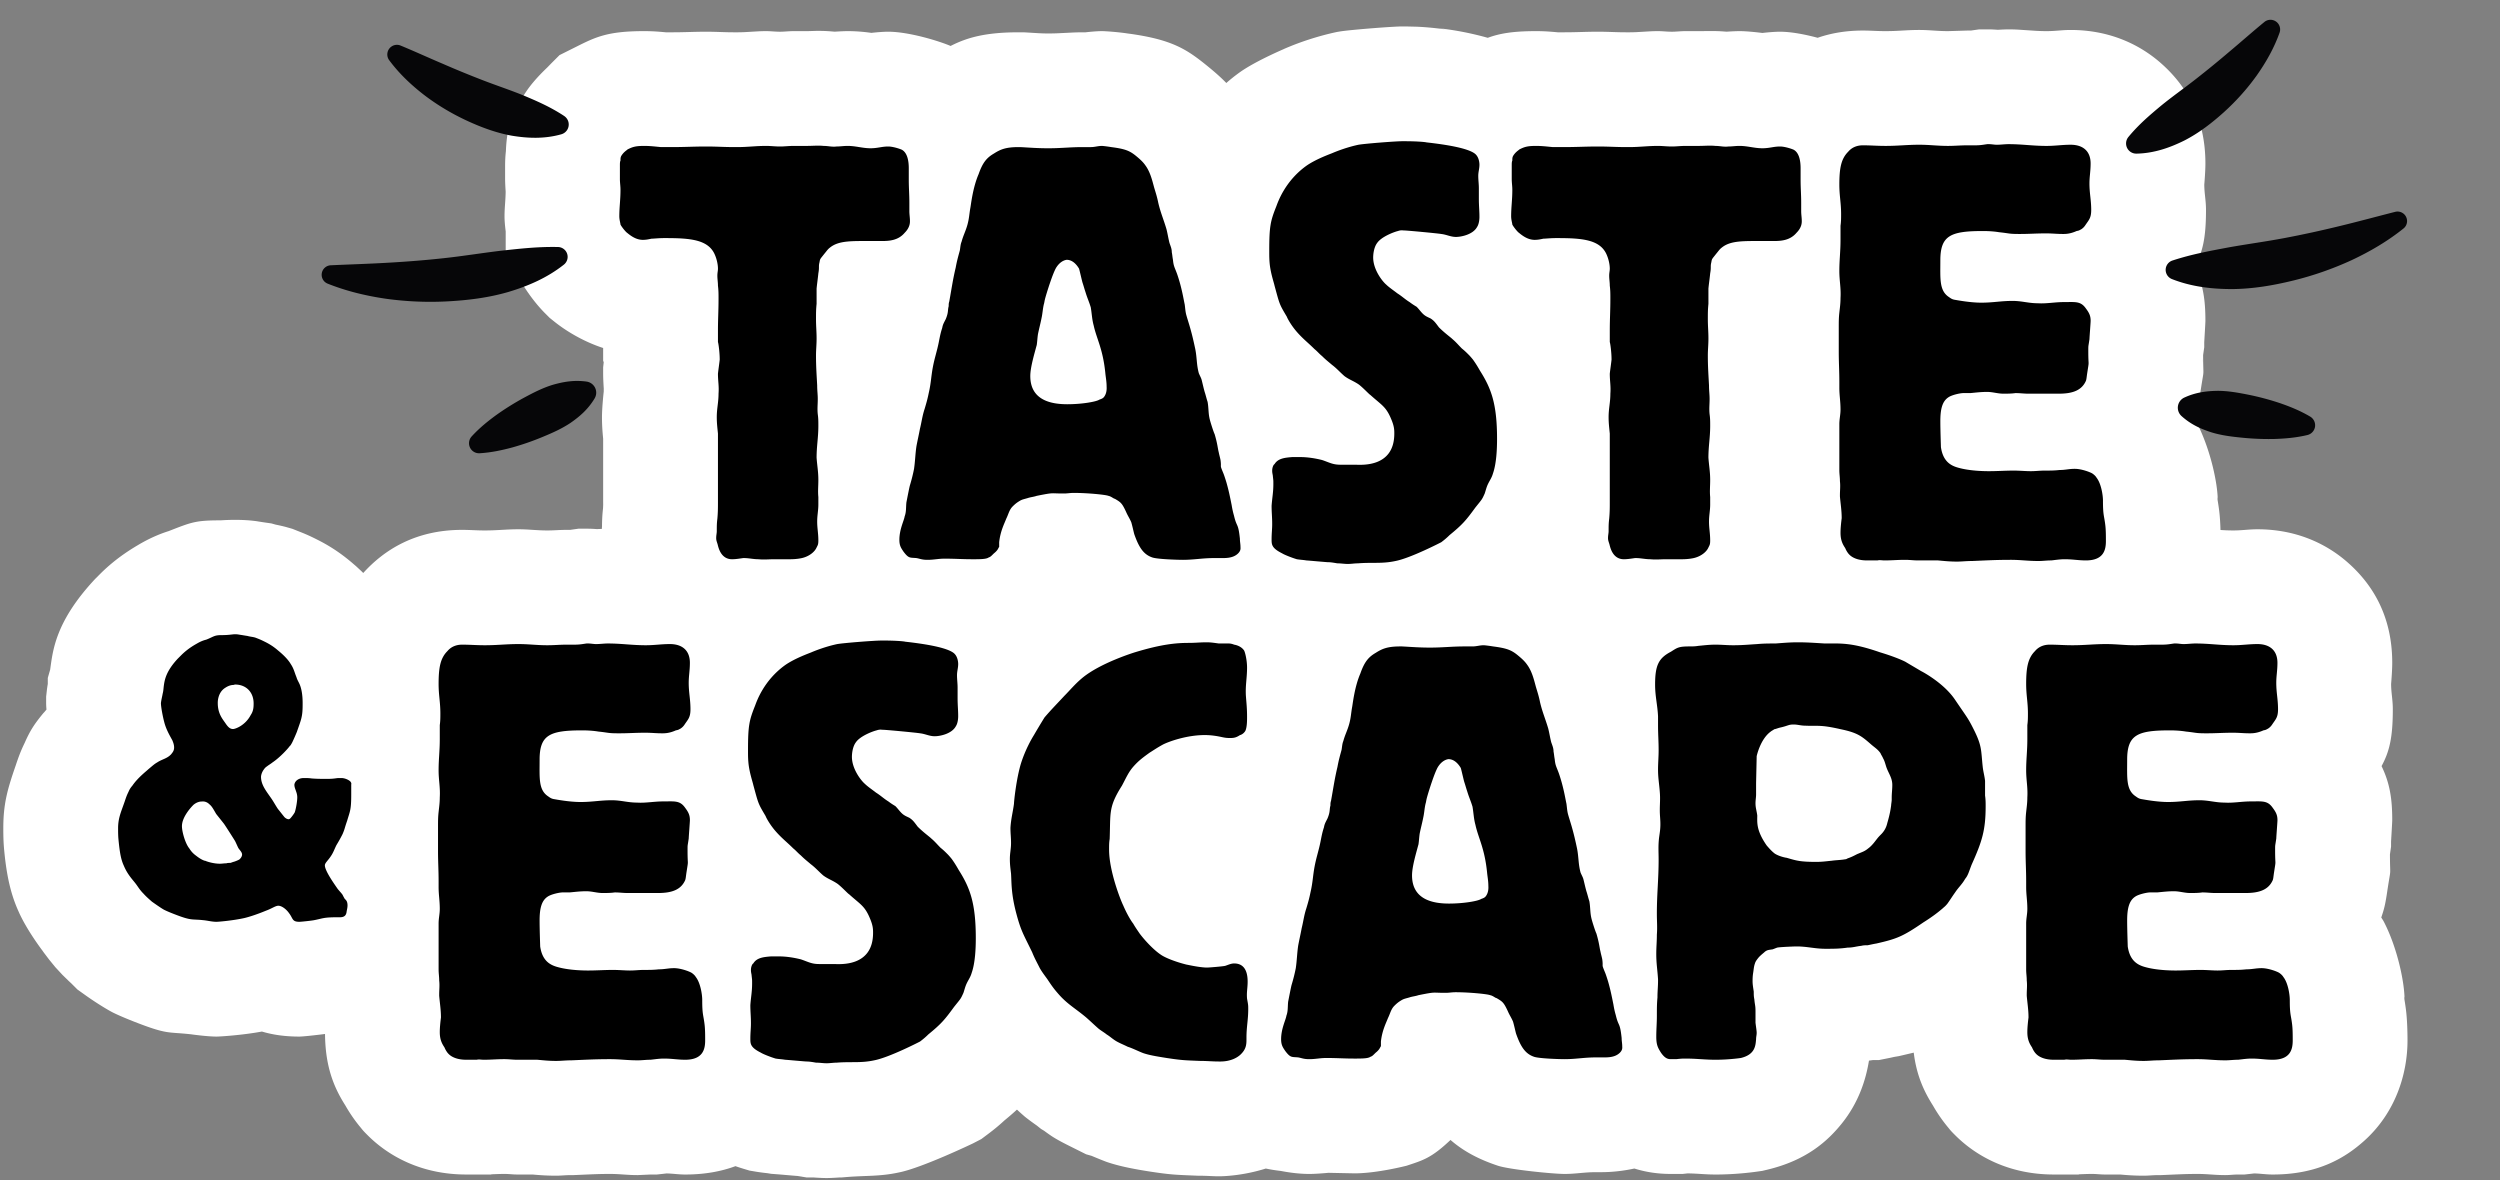 <svg width="1089" height="514" fill="none" xmlns="http://www.w3.org/2000/svg"><rect width="100%" height="100%" fill="#808080" stroke="none"/><path fill-rule="evenodd" clip-rule="evenodd" d="M491.149 14.571c19.563 2.62 25.863 6.881 35.346 14.64 3.367 2.754 5.788 4.97 7.685 6.943a74.846 74.846 0 015.765-4.59l.221-.156c5.579-3.938 14.531-8.059 18.986-10l.31-.156 1.351-.579.692-.279.341-.144-.172.076c3.743-1.56 11.645-4.49 20.823-6.422l1.045-.174c4.384-.73 23.016-2.215 27.4-2.215h1.279l5.081.124c4.994.235 9.603.766 12.727 1.247l-3.079-.554c7.484.832 14.676 2.325 21.12 4.14 5.045-1.864 10.819-2.91 20.927-2.91 3.681 0 6.278.201 9.552.511h2.724c5.626 0 9.463-.256 14.833-.256 4.604 0 7.673.256 12.276.256h1.279a69.067 69.067 0 003.253-.08l6.026-.352a69.305 69.305 0 013.253-.08c2.046 0 3.836.256 6.137.256 1.791 0 3.837-.256 5.883-.256h5.626c4.2 0 7.374-.143 11.049.153l1.262.083c1.502-.099 3.959-.236 5.591-.236 2.854 0 7.003.425 9.947.791 2.433-.268 5.433-.535 7.7-.535 4.897 0 11.018 1.201 16.389 2.64 5.728-1.989 12.253-3.152 19.671-3.152 3.581 0 6.138.256 9.974.256 5.371 0 9.207-.51 14.578-.51 4.603 0 7.928.51 12.532.51l8.439-.256h1.564l3.578-.51h4.321c.958 0 2.438.081 3.818.18 1.484-.085 3.472-.18 4.622-.18 1.534 0 2.957.047 4.323.12l7.976.526c1.367.072 2.79.12 4.324.12 3.836 0 6.65-.51 10.486-.51 16.242 0 29.446 5.825 39.191 14.352 11.052 9.67 19.504 23.568 19.504 43.831 0 2.988-.34 7.431-.491 9.196.038 4.068.747 6.83.747 11.008 0 12.389-1.485 18.456-4.906 24.773 3.704 7.647 4.65 14.568 4.65 23.563 0 .75-.37 6.927-.511 9.246v2.235l-.489 3.42c.042 10.957.603 4.548-1.037 15.187-.993 6.955-1.581 8.829-2.575 11.809l-.167.502a33.9 33.9 0 012.058 3.525l-1.207-1.887c5.877 11.182 9.299 26.388 9.299 34.221 0-.84-.277-1.45-.277-1.45s.611 3.402.914 5.99c.304 2.432.479 5.431.557 8.289 1.768.122 3.602.206 5.633.206 3.836 0 6.649-.512 10.485-.512 16.242 0 29.449 5.827 39.189 14.354 11.05 9.67 19.51 23.568 19.51 43.83 0 2.989-.34 7.432-.49 9.196.03 4.069.74 6.83.74 11.008 0 12.389-1.48 18.457-4.9 24.774 3.7 7.647 4.65 14.568 4.65 23.563 0 .75-.37 6.927-.51 9.246v2.235l-.49 3.42c.04 10.957.6 4.548-1.04 15.187-.99 6.955-1.58 8.829-2.58 11.809l-.16.501c.84 1.27 1.01 1.609 1.01 1.609 5.87 11.181 9.14 26.417 9.14 34.251 0-.84-.28-1.451-.28-1.451s.61 3.403.91 5.991c.49 3.885.65 9.221.65 13.107 0 14.859-5.36 31.578-18.73 43.635-8.12 7.317-20 14.804-39.969 14.804-2.973 0-5.128-.409-8.112-.476l-1.456.171-2.752.305h-2.77c-2.045 0-3.58.256-5.626.256-4.603 0-7.672-.511-12.02-.511-5.606 0-9.417.244-15.838.511h-1.041c-2.558 0-4.348.256-6.65.256-3.824 0-6.883-.206-10.198-.512h-6.681c-2.046 0-3.581-.255-5.627-.255-2.051 0-3.713.097-5.466.156l-.398.099h-10.759c-19.487 0-34.005-7.992-43.336-17.514l.052.057-.093-.098a46.826 46.826 0 01-2.514-2.718l1.094 1.181c-1.974-2.216-5.025-6.036-7.785-10.895-3.732-5.89-7.146-12.801-8.409-23.111l-5.104 1.203-1.452.332-1.469.245c-.902.151-1.498.326-2.25.477l-4.855.971h-2.581l-1.796.255c-1.35 8.448-4.538 18.277-11.756 27.293-6.209 7.754-15.446 16.108-32.391 20.175l-2.278.546-2.319.332c-2.942.42-10.085 1.269-18.069 1.269-4.585 0-7.804-.455-12.234-.492l-2.131.237h-5.071c-5.268 0-10.481-.655-15.945-2.363-5.167 1.132-10.142 1.595-14.489 1.595h-2.302c-5.115 0-8.695.768-13.555.768-5.061 0-24.048-1.902-29.11-3.589-7.612-2.538-14.523-5.902-20.631-11.217-8.382 7.97-12.095 8.882-19.099 11.217 0 0-12.863 3.333-22.717 3.333l-11.351-.237c-1.965.187-5.719.493-8.342.493-4.618 0-9.293-.697-12.43-1.309-2.431-.284-4.574-.627-6.506-1.05-9.939 3.129-18.365 3.382-20.449 3.382-2.813 0-5.115-.256-9.183-.256l-.999-.04c-8.854-.354-10.974-.404-20.28-1.835l-.097-.016c-8.794-1.388-13.822-2.611-17.988-4-1.276-.425-4.903-1.923-6.919-2.768l-2.379-.679-4.156-2.079c-4.065-2.032-7.952-3.899-11.001-5.932a86.64 86.64 0 01-3.128-2.22l-1.326-.795-1.852-1.482c-1.263-.879-3.375-2.393-5.215-3.865l-.83-.726a109.55 109.55 0 01-2.602-2.359c-1.555 1.44-3.32 2.961-5.435 4.703a84.415 84.415 0 01-6.785 5.653l-3.299 2.475-3.66 1.9s-22.462 10.778-32.368 12.668c-8.222 1.787-14.257 1.277-22.837 1.991l-2.072.173h-.909c-1.521.109-3.938.256-5.519.256-1.789 0-4.201-.147-5.682-.256h-3.059l-3.874-.645-.171-.014c-3.324-.255-5.882-.511-9.207-.767l-2.204-.169-1.48-.247c-1.121-.123-3.298-.379-4.793-.628l-3.119-.52-3.028-.909a63.144 63.144 0 01-3.118-1.029c-5.996 2.22-13.177 3.649-21.9 3.649-2.973 0-5.128-.409-8.111-.476l-1.456.171-2.753.305h-2.769l-5.626.256c-4.604 0-7.673-.511-12.02-.511-5.606 0-9.417.244-15.839.511h-1.041c-2.557 0-4.348.256-6.649.256-3.824 0-6.884-.206-10.199-.512h-6.681c-2.046 0-3.58-.255-5.626-.255-2.051 0-3.713.097-5.467.156l-.398.099h-10.759c-19.486 0-34.004-7.992-43.336-17.514l.053.057-.093-.098a46.494 46.494 0 01-2.515-2.718l1.094 1.181c-1.973-2.216-5.025-6.036-7.784-10.895-4.637-7.317-8.781-16.208-8.912-31.234-4.552.581-9.72 1.132-11.194 1.132-6.531 0-11.843-.854-16.285-2.191-8.597 1.587-18.261 2.191-19.78 2.191-3.39 0-8.658-.658-10.977-.972l-.465-.052c-9.911-1.101-9.806.247-24.236-5.389 0 0-5.818-2.244-9.469-4.069-1.585-.793-6.536-3.66-12.084-7.623l-3.367-2.405-2.627-2.627-1.231-1.148-2.631-2.564-3.108-3.35-2.663-3.259-1.836-2.422.065.091-.832-1.111-.216-.323c-2.151-2.874-7.081-9.764-10.12-16.302l-.727-1.646c.227.545.47 1.094.727 1.646l.118.267c-3.097-6.635-5.464-13.919-6.776-27.472-.357-3.572-.427-6.427-.427-9.999 0-10.673 1.779-16.919 5.437-27.474 1.277-3.833 2.274-6.456 3.869-9.717 2.405-5.46 4.268-8.326 8.563-13.479l-.475.628 1.415-1.687c-.09-.936-.14-1.876-.149-2.817v-2.769l.306-2.752c.089-.801.239-1.803.412-2.824v-2.605l1.037-3.628.004-.028c1.168-8.176 2.149-20.826 19.653-39.538l2.025-2.024c7.557-7.558 14.887-11.643 17.701-13.331l.728-.404c4.543-2.524 8.447-4.053 11.5-5.005 10.117-3.96 11.776-4.684 22.709-4.693 2.745-.191 9.512-.504 15.694.39l1.716.283c-.565-.106-1.138-.2-1.716-.283l-.428-.071c1.256.18 2.153.359 3.409.539l3.381.483 1.785.509c1.521.31 3.474.737 4.908 1.147l2.459.702 2.375.95c1.806.723 3.946 1.511 7.559 3.317 2.858 1.429 8.876 4.399 15.962 10.45l1.815 1.551 2.384 2.211.756.757c9.076-10.036 22.703-18.783 43.05-18.783 3.581 0 6.138.256 9.974.256 5.371 0 9.207-.512 14.578-.512 4.603 0 7.928.512 12.532.512 3.069 0 5.37-.256 8.439-.256h1.564l3.578-.511h4.321c.958 0 2.438.082 3.818.181l.599-.035 1.471-.054.085-1.149c.024-2.776.127-5.006.447-7.841l.061-1.45-.012-1.408v-27.468c-.314-3.138-.511-5.989-.511-9.36 0-3.674.551-9.226.767-11.192v-.958l.014-.175c-.111-1.679-.27-4.541-.27-6.6v-2.769l.244-2.196-.244-.731v-5.507c-9.382-3.073-16.876-7.985-21.131-11.389l-2.162-1.73-1.959-1.958c-6.161-6.161-10.691-13.854-11.923-16.319l-5.279-10.557v-8.853c-.29-2.224-.511-4.63-.511-6.53 0-3.873.458-6.83.493-10.82-.1-1.475-.238-3.888-.238-5.549v-5.626c0-2.274.114-4.412.346-6.419.415-10.856 2.749-16.814 8.819-25.92 3.509-5.263 8.907-10.32 11.418-12.547-.906.79-2.029 1.786-2.613 2.37l5.737-5.738 7.258-3.629c8.464-4.232 13.651-6.813 29.521-6.813 3.681 0 6.278.202 9.552.512h2.724c5.626 0 9.463-.256 14.833-.256 4.604 0 7.673.256 12.276.256h1.279a69.067 69.067 0 003.253-.08l6.026-.352a69.338 69.338 0 013.253-.08c2.046 0 3.836.256 6.137.256 1.791 0 3.837-.256 5.883-.256h5.626c1.804 0 3.285-.11 4.882-.113h.481c2.023.01 4.073.094 6.234.302l.714.047c1.502-.099 3.959-.236 5.591-.236 3.635 0 6.992.291 10.292.758 2.367-.259 5.194-.502 7.355-.502 9.016 0 22.181 4.072 27.174 6.204 7.14-3.667 15.239-5.948 29.602-5.948h2.155l1.386.077c3.564.198 5.938.434 9.502.434 1.343 0 2.605-.032 3.828-.08l7.177-.35a96.948 96.948 0 013.828-.08h1.285c2.237-.253 5.075-.513 7.155-.513 1.408 0 6.725.358 11.149 1.01zM349.368 512.392l-1.686-.12 1.552.12h.134c.579.012 1.161 0 1.786 0h-1.786zM83.347 450.563l.219.024c-.047-.003-1.382-.186-1.382-.186s.437.064 1.163.162zm-58.284-28.171l.027.031-.153-.164.126.133zm128.218-177.317l-.56-.479 1.084.914-.524-.435zm111.49-81.892c.119.386.231.723.325.996.093.273.168.482.211.613l-.536-1.609zm694.699-7.136l-.276 1.812s.155-.654.276-1.812zM491.149 14.571l-.59-.078 1.753.26a61.871 61.871 0 00-1.163-.182z" fill="#fff"/><path d="M319.901 64.073c-4.603 0-7.672-.256-12.275-.256-5.371 0-9.207.256-14.834.256h-4.859c-2.813-.256-4.603-.512-7.417-.512-3.836 0-5.115.512-7.16 1.535-.512.511-1.535 1.023-2.558 2.557-.512.767-.512 1.28-.512 2.302-.255.511-.255 1.28-.255 2.302v5.626c0 1.79.255 3.07.255 4.86 0 4.347-.511 7.416-.511 11.508 0 1.534.511 3.07.511 3.58.256.512 1.28 2.046 2.558 3.325 1.279 1.023 3.836 3.325 7.16 3.325 1.535 0 2.558-.256 3.837-.512 1.023 0 3.07-.255 5.627-.255 10.997 0 19.18.511 21.994 7.416.767 1.79 1.279 4.092 1.279 5.882 0 1.023-.256 1.79-.256 3.07 0 1.534.256 2.813.256 4.347.255 2.046.255 3.58.255 5.627 0 5.37-.255 8.95-.255 14.066v4.859c.255.767.767 4.603.767 7.672-.256 2.302-.512 3.836-.767 6.138 0 3.325.511 5.37.255 8.696 0 3.836-.767 6.393-.767 10.23 0 2.557.256 4.603.512 7.16v29.667c0 2.558 0 4.604-.256 7.417-.256 2.046-.256 3.325-.256 5.37 0 1.024-.256 1.79-.256 3.07 0 1.278.512 2.045.768 3.324.255.767 1.278 5.882 6.137 5.882 1.535 0 3.07-.255 4.86-.511h.255c2.302 0 4.092.511 6.394.511 2.558.256 4.348 0 6.905 0h6.905c.512 0 2.814 0 5.115-.511 3.325-.767 5.627-2.813 6.394-4.604.512-1.023.767-1.278.767-3.069 0-3.068-.511-5.37-.511-8.183 0-2.814.511-4.86.511-7.417v-3.325c-.255-2.557 0-4.603 0-7.417 0-3.58-.511-6.137-.767-9.718 0-5.115.767-8.695.767-13.81 0-2.046 0-3.325-.255-5.115-.256-2.558 0-4.092 0-6.65 0-2.046-.256-3.58-.256-5.882-.256-4.86-.512-8.184-.512-13.043 0-2.557.256-4.603.256-7.417 0-3.069-.256-5.37-.256-8.44 0-2.557 0-4.091.256-6.649v-6.65c.256-2.557.512-4.091.767-6.649.512-2.813 0-2.813.512-4.859.256-1.534.256-1.279 2.046-3.58 1.279-1.535 1.534-2.046 2.557-2.814 3.837-3.068 9.463-2.813 18.414-2.813h4.092c3.325 0 7.161-.255 9.974-3.58 2.302-2.302 2.302-4.348 2.302-5.115 0-1.535-.256-2.813-.256-4.348v-3.58c0-3.837-.256-6.394-.256-10.23v-4.86c0-3.58-.767-6.649-2.813-7.928-.255-.255-3.836-1.534-6.138-1.534-2.813 0-4.603.767-7.672.767-3.58 0-6.394-1.023-9.974-1.023-1.79 0-3.325.256-4.86.256-2.045.256-3.58-.256-5.626-.256-2.557-.256-4.603 0-7.417 0h-5.626c-2.046 0-4.092.256-5.882.256-2.302 0-4.092-.256-6.138-.256-4.604 0-7.928.512-12.532.512h-1.279zm211.247 179.022c2.303 0 5.883.257 8.185-2.045 1.279-1.279 1.023-2.302 1.023-2.813 0-1.279-.256-2.302-.256-3.58-.767-7.162-1.279-4.604-2.557-9.975a37.888 37.888 0 01-1.023-4.603c-.768-3.837-1.28-6.394-2.302-9.975 0 0-.767-2.557-1.279-3.836-1.79-4.347-.767-2.046-1.279-5.882-.255-1.279-.511-2.046-.767-3.325-.511-2.046-.511-3.58-1.79-7.928-.512-1.023-1.79-5.115-2.046-6.138-.767-2.813-.512-5.115-1.023-7.928-.512-1.534-.767-2.813-1.279-4.348-.511-1.79-.767-3.069-1.279-5.115-.255-1.023-.767-1.79-1.278-3.069-1.023-3.836-.767-6.649-1.535-10.485-.767-3.58-1.278-5.882-2.301-9.463-.512-1.79-1.023-3.325-1.535-5.115-.511-1.79-.511-3.069-.767-4.859-.512-2.302-1.279-7.417-3.325-13.299-1.023-2.813-1.534-3.325-1.79-6.138-.256-1.279-.256-2.046-.512-3.325 0-1.534-.511-2.557-1.023-4.091-.511-2.046-.767-3.837-1.278-5.883-1.28-4.347-2.558-7.16-3.58-11.508-.512-2.558-1.024-4.092-1.791-6.65-.767-2.813-1.535-6.138-3.325-8.95-1.023-1.535-1.79-2.558-4.603-4.86-2.813-2.302-4.86-3.07-10.742-3.836-1.534-.256-3.58-.512-4.092-.512-1.79 0-3.069.512-4.859.512h-3.58c-5.371 0-9.463.511-14.834.511-4.603 0-7.672-.256-12.275-.51h-.768c-5.626 0-7.928 1.022-10.741 2.812-3.07 1.79-4.86 3.836-6.65 8.951-2.557 5.882-3.324 13.3-3.58 14.578-.512 2.813-.512 4.603-1.279 7.416-.767 2.814-1.79 4.604-2.557 7.417-.512 1.279-.512 2.302-.767 3.836-.768 2.813-1.28 4.604-1.79 7.417-1.28 5.37-1.79 9.207-2.814 14.833-.256.767-.256 1.279-.256 2.046-.511 1.79 0 2.558-1.278 5.627-.768 1.534-1.28 2.301-1.535 3.836-.767 2.302-1.023 3.836-1.534 6.394-.768 3.836-1.79 6.649-2.558 10.741-.767 4.092-.767 6.905-1.79 11.253-.512 2.557-1.023 4.348-1.79 6.905-1.023 3.069-1.28 5.626-2.046 8.695-.512 2.814-1.023 4.86-1.535 7.673-.511 3.58-.511 6.138-1.023 9.718a73.101 73.101 0 01-1.79 7.161c-.256.767-1.279 6.138-1.535 7.417-.255 2.302 0 4.092-.767 6.138-.255 1.79-2.301 5.626-2.301 10.23 0 2.557.767 3.58 1.79 5.115 2.301 3.069 2.813 2.557 5.626 2.813 1.535.256 2.302.767 4.86.767 2.813 0 4.603-.511 7.416-.511 4.604 0 7.673.255 12.276.255 3.069 0 5.882 0 6.905-.767.767-.256 1.023-.511 2.046-1.534.512-.512 1.023-.768 1.79-1.79.512-.768.512-1.024.768-1.28v-2.045c.511-4.86 2.301-8.184 3.069-10.23 1.023-2.046 1.278-3.836 2.813-5.37 1.279-1.28 2.046-1.791 3.325-2.558 1.023-.512 1.278-.512 3.068-1.023 1.535-.512 2.558-.512 4.092-1.023 7.673-1.535 5.883-1.023 11.253-1.023h.768c1.278 0 2.557-.256 4.092-.256 5.882 0 13.81.767 15.089 1.279 1.278.255 2.301 1.278 2.813 1.278 2.557 1.535 3.069 1.79 4.86 5.627.766 1.79 1.534 2.813 2.3 4.603.512 1.79.768 3.07 1.28 5.115 2.046 5.882 4.091 8.951 7.928 10.23 2.301.767 10.997 1.023 13.299 1.023 4.859 0 8.44-.767 13.554-.767h2.302l-.001-.001zm-66.493-129.919c2.813 0 4.603 2.558 5.37 3.836.256.768 1.279 5.371 1.535 6.138.511 1.535.767 2.558 1.278 4.092.768 2.558 1.535 4.092 2.302 6.65.512 3.069.512 5.115 1.279 7.928 1.279 5.882 4.092 10.23 5.115 21.227.256 2.046.511 3.58.511 5.37 0 .256.256 2.558-1.023 4.348-.511.768-1.278 1.023-2.046 1.28-1.534 1.022-7.928 2.045-14.066 2.045-7.16 0-16.112-1.79-16.112-12.276 0-3.836 1.79-9.718 2.813-13.554.256-1.79.256-2.814.512-4.604.511-2.557 1.023-4.348 1.534-6.905.512-2.302.512-3.836 1.023-6.138.256-.767.256-1.279.512-2.302.511-2.046 3.58-12.02 5.115-14.066 1.023-1.534 2.557-2.813 4.348-3.069zm146.287-51.66c-3.069 0-16.112 1.022-19.18 1.534-4.86 1.023-9.464 2.813-11.254 3.58-.511.256-7.16 2.558-11.508 5.627-9.207 6.65-12.276 15.6-13.044 17.646-2.557 6.394-3.069 8.696-3.069 19.437 0 2.302 0 3.836.256 6.138.512 4.092 1.79 7.672 2.046 8.951 2.302 8.44 2.046 7.928 5.37 13.555.257.767 2.047 4.092 4.86 7.16 2.558 2.814 4.604 4.348 7.161 6.906 1.279 1.023 2.046 2.046 3.325 3.069 1.534 1.534 2.557 2.301 4.347 3.836 2.046 1.534 3.325 3.069 5.371 4.86 2.046 1.534 3.836 2.045 6.138 3.58 1.79 1.278 4.86 4.603 5.115 4.603 5.115 4.604 6.905 5.115 9.207 10.742 1.279 3.068 1.279 4.603 1.279 6.137 0 15.09-14.834 13.555-17.135 13.555h-6.394c-3.325 0-4.86-1.023-7.928-2.046-3.07-.767-6.394-1.279-9.463-1.279h-3.58c-3.07.256-6.138.512-7.673 3.07-.511.255-1.023 1.534-1.023 2.813 0 .511 0 .767.256 2.046.256 2.557.256 1.79.256 3.836 0 3.58-.512 5.882-.768 9.462 0 2.814.256 4.86.256 7.929 0 2.301-.256 4.092-.256 6.649 0 2.302 0 3.836 4.604 6.138.767.511 3.836 1.79 6.394 2.557 1.534.256 2.557.256 4.092.512 3.324.256 5.882.511 9.206.767 1.535 0 2.814.256 4.348.512 1.79 0 2.813.255 4.604.255 1.534 0 2.813-.255 4.347-.255 6.138-.512 10.486.255 16.368-1.023 6.65-1.28 19.948-8.184 19.948-8.184 1.023-.768 2.302-1.79 3.58-3.07 5.627-4.603 7.162-6.393 11.254-12.02 3.069-3.836 2.813-3.324 4.092-6.137.511-1.535.767-2.814 1.534-4.348.768-1.535 1.535-2.557 2.046-4.348 1.535-4.347 1.79-10.741 1.79-15.089 0-15.345-2.557-21.994-7.416-29.667-1.023-1.79-1.79-3.069-3.07-4.859 0 0-1.022-1.278-1.79-2.046-1.022-1.023-1.79-1.79-3.068-2.813-1.535-1.534-2.302-2.557-4.092-4.092-.768-.767-3.325-2.557-5.883-5.115-1.534-2.046-2.046-2.813-3.58-3.836-1.023-.512-1.79-.767-2.813-1.535-1.279-1.023-2.046-2.301-3.325-3.58-1.279-.767-2.046-1.279-3.069-2.046-2.046-1.279-3.325-2.557-5.37-3.836-1.28-1.023-3.581-2.558-4.86-3.836-1.534-1.28-5.626-6.394-5.626-11.765 0-.256 0-4.092 1.79-6.393 1.79-2.558 6.905-4.604 8.951-5.115 1.535-.512 2.046-.256 2.813-.256 1.28 0 14.834 1.279 16.112 1.534 2.302.256 4.092 1.279 6.394 1.279 2.302 0 7.417-1.023 9.207-4.348 1.023-1.534 1.023-4.092 1.023-4.347 0-2.814-.256-4.86-.256-7.929v-4.603c0-1.79-.255-3.58-.255-5.37s.511-3.07.511-4.86c0-.256 0-3.325-2.046-4.86-3.069-2.3-11.764-3.835-20.971-4.858-1.023-.256-5.115-.512-9.207-.512h-1.279zm97.44 2.557c-4.604 0-7.672-.256-12.276-.256-5.37 0-9.207.256-14.833.256h-4.86c-2.813-.256-4.603-.512-7.416-.512-3.836 0-5.115.512-7.161 1.535-.512.511-1.535 1.023-2.558 2.557-.511.767-.511 1.28-.511 2.302-.256.511-.256 1.28-.256 2.302v5.626c0 1.79.256 3.07.256 4.86 0 4.347-.512 7.416-.512 11.508 0 1.534.512 3.07.512 3.58.256.512 1.279 2.046 2.557 3.325 1.28 1.023 3.837 3.325 7.161 3.325 1.535 0 2.558-.256 3.837-.512 1.023 0 3.069-.255 5.626-.255 10.997 0 19.181.511 21.994 7.416.768 1.79 1.279 4.092 1.279 5.882 0 1.023-.256 1.79-.256 3.07 0 1.534.256 2.813.256 4.347.256 2.046.256 3.58.256 5.627 0 5.37-.256 8.95-.256 14.066v4.859c.256.767.767 4.603.767 7.672-.256 2.302-.511 3.836-.767 6.138 0 3.325.511 5.37.256 8.696 0 3.836-.767 6.393-.767 10.23 0 2.557.255 4.603.511 7.16v29.667c0 2.558 0 4.604-.256 7.417-.255 2.046-.255 3.325-.255 5.37 0 1.024-.256 1.79-.256 3.07 0 1.278.511 2.045.767 3.324.256.767 1.279 5.882 6.138 5.882 1.534 0 3.069-.255 4.86-.511h.255c2.302 0 4.092.511 6.394.511 2.557.256 4.347 0 6.905 0h6.905c.511 0 2.813 0 5.115-.511 3.325-.767 5.626-2.813 6.394-4.604.511-1.023.767-1.278.767-3.069 0-3.068-.512-5.37-.512-8.183 0-2.814.512-4.86.512-7.417v-3.325c-.256-2.557 0-4.603 0-7.417 0-3.58-.512-6.137-.767-9.718 0-5.115.767-8.695.767-13.81 0-2.046 0-3.325-.256-5.115-.256-2.558 0-4.092 0-6.65 0-2.046-.256-3.58-.256-5.882-.255-4.86-.511-8.184-.511-13.043 0-2.557.256-4.603.256-7.417 0-3.069-.256-5.37-.256-8.44 0-2.557 0-4.091.256-6.649v-6.65c.255-2.557.511-4.091.767-6.649.511-2.813 0-2.813.511-4.859.256-1.534.256-1.279 2.046-3.58 1.279-1.535 1.535-2.046 2.558-2.814 3.836-3.068 9.462-2.813 18.414-2.813h4.092c3.324 0 7.16-.255 9.974-3.58 2.301-2.302 2.301-4.348 2.301-5.115 0-1.535-.255-2.813-.255-4.348v-3.58c0-3.837-.256-6.394-.256-10.23v-4.86c0-3.58-.767-6.649-2.813-7.928-.256-.255-3.836-1.534-6.138-1.534-2.813 0-4.604.767-7.673.767-3.58 0-6.393-1.023-9.974-1.023-1.79 0-3.325.256-4.859.256-2.046.256-3.58-.256-5.626-.256-2.558-.256-4.604 0-7.417 0h-5.627c-2.046 0-4.092.256-5.882.256-2.301 0-4.092-.256-6.138-.256-4.603 0-7.928.512-12.531.512h-1.28.001zm157.285-1.279c-1.79.256-3.07.511-5.115.511h-3.58c-3.07 0-5.371.256-8.44.256-4.604 0-7.929-.51-12.532-.51-5.37 0-9.207.51-14.578.51-3.836 0-6.393-.256-9.974-.256-3.069 0-5.115 1.28-6.394 2.814-3.068 3.07-3.836 7.16-3.836 14.322 0 4.86.768 7.928.768 12.787 0 1.79 0 3.325-.256 5.115v6.138c0 5.115-.512 8.695-.512 13.554 0 4.348.768 7.417.512 11.765 0 2.301-.256 4.092-.512 6.393-.255 2.302-.255 4.092-.255 6.394v10.486c0 4.859.255 8.44.255 13.299v2.557c0 3.325.512 5.882.512 9.463 0 2.302-.512 4.092-.512 6.393v19.95c0 1.79.256 3.069.256 4.859.256 2.302 0 3.836 0 6.138v.511c.256 3.07.767 6.138.767 9.463-.255 2.046-.511 4.348-.511 6.394 0 3.324 1.023 5.115 2.046 6.65.511 1.278 1.278 2.3 1.534 2.557 1.535 1.79 4.348 2.813 7.928 2.813h4.604c1.023-.256 1.79 0 3.069 0 3.325 0 5.626-.256 8.951-.256 2.046 0 3.58.256 5.626.256h8.696c2.813.256 5.115.511 8.184.511 2.302 0 4.092-.255 6.65-.255 6.137-.256 10.485-.512 16.879-.512 4.347 0 7.416.512 12.02.512 2.046 0 3.58-.256 5.626-.256 2.302-.256 3.836-.512 5.882-.512 3.58 0 5.883.512 9.207.512 7.928 0 8.696-4.86 8.696-8.44 0-2.046 0-4.859-.256-6.905-.512-4.348-1.023-4.092-1.023-10.741 0-2.302-.767-7.417-2.813-9.974-.256-.512-1.023-1.28-1.79-1.79-.768-.512-4.604-2.047-7.673-2.047-2.557 0-4.092.512-6.65.512-2.301.256-4.091.256-6.393.256-2.302 0-3.836.255-6.138.255s-4.86-.255-7.417-.255c-3.58 0-7.16.255-10.741.255-1.279 0-7.417 0-12.532-1.278-3.069-.768-7.416-2.046-8.44-9.207 0-.256-.255-7.417-.255-11.253 0-5.115.767-8.696 3.58-10.486 1.535-1.023 5.115-1.79 6.394-1.79h3.069c2.813-.256 4.603-.512 7.417-.512 2.301 0 4.603.768 6.905.768 1.79 0 3.58 0 5.37-.256 2.047 0 3.581.256 5.627.256h13.299c6.138 0 9.974-1.535 11.764-5.627.256-.767.256-1.279.512-3.069 1.023-6.65.511-2.302.511-9.974 0-2.557 0-1.534.512-5.115 0-.767.511-7.16.511-7.928 0-2.046-.511-3.325-2.046-5.37-2.302-3.325-4.603-2.814-9.718-2.814-3.836 0-7.673.767-11.253.511-4.092 0-6.905-1.022-10.997-1.022-5.115 0-8.44.767-13.555.767-4.859 0-10.23-1.023-11.764-1.279-1.279-.256-1.79-.767-2.558-1.279-4.092-2.813-3.58-7.928-3.58-15.856 0-10.741 4.348-12.787 18.414-12.787 1.023 0 4.092 0 7.16.511 4.86.512 4.093.767 8.952.767 4.347 0 7.16-.255 11.508-.255 2.814 0 4.604.255 7.417.255 1.023 0 3.069 0 5.882-1.278 1.279-.256 1.023-.256 2.046-.768a5.97 5.97 0 001.79-1.79c1.535-2.302 2.558-3.069 2.558-6.65 0-4.347-.767-7.16-.767-11.508 0-3.069.511-5.37.511-8.695 0-5.627-3.58-8.184-8.695-8.184-3.836 0-6.65.511-10.486.511-6.138 0-10.486-.767-16.623-.767-1.535 0-3.325.256-5.115.256-1.023 0-2.302-.256-3.325-.256h-.767zM255.504 280.301c-1.79.256-3.069.51-5.115.51h-3.58c-3.069 0-5.37.257-8.44.257-4.603 0-7.928-.512-12.531-.512-5.371 0-9.207.512-14.578.512-3.836 0-6.394-.257-9.974-.257-3.069 0-5.115 1.28-6.394 2.814-3.069 3.069-3.836 7.161-3.836 14.323 0 4.859.767 7.927.767 12.786 0 1.79 0 3.325-.255 5.115v6.138c0 5.115-.512 8.696-.512 13.555 0 4.348.767 7.417.512 11.765 0 2.301-.256 4.092-.512 6.393-.256 2.302-.256 4.092-.256 6.394v10.485c0 4.859.256 8.44.256 13.299v2.557c0 3.325.512 5.882.512 9.463 0 2.302-.512 4.093-.512 6.394v19.948c0 1.79.256 3.069.256 4.859.256 2.302 0 3.836 0 6.138v.511c.256 3.07.767 6.138.767 9.463-.256 2.046-.511 4.348-.511 6.394 0 3.324 1.023 5.115 2.046 6.65.511 1.278 1.278 2.301 1.534 2.557 1.535 1.79 4.348 2.813 7.928 2.813h4.604c1.023-.256 1.79 0 3.069 0 3.324 0 5.626-.255 8.95-.255 2.047 0 3.581.255 5.627.255h8.696c2.813.256 5.115.511 8.184.511 2.301 0 4.092-.255 6.649-.255 6.138-.256 10.486-.511 16.88-.511 4.347 0 7.416.511 12.02.511 2.045 0 3.58-.256 5.626-.256 2.302-.256 3.836-.511 5.882-.511 3.58 0 5.882.511 9.207.511 7.928 0 8.695-4.86 8.695-8.44 0-2.046 0-4.858-.255-6.904-.512-4.348-1.023-4.093-1.023-10.742 0-2.302-.768-7.417-2.814-9.974-.255-.512-1.023-1.279-1.79-1.789-.767-.512-4.603-2.047-7.672-2.047-2.558 0-4.092.511-6.65.511-2.301.256-4.092.257-6.393.257-2.302 0-3.837.255-6.138.255-2.302 0-4.86-.255-7.417-.255-3.58 0-7.16.255-10.741.255-1.279 0-7.417 0-12.532-1.278-3.069-.768-7.417-2.047-8.44-9.208 0-.256-.255-7.417-.255-11.253 0-5.115.767-8.695 3.58-10.485 1.535-1.023 5.115-1.791 6.394-1.791h3.069c2.813-.256 4.603-.511 7.416-.511 2.302 0 4.604.767 6.906.767 1.79 0 3.58 0 5.37-.256 2.046 0 3.58.256 5.627.256h13.299c6.138 0 9.974-1.534 11.764-5.626.256-.767.256-1.28.512-3.07 1.023-6.65.511-2.302.511-9.974 0-2.557 0-1.534.512-5.115 0-.767.511-7.159.511-7.927 0-2.046-.511-3.325-2.046-5.37-2.302-3.325-4.603-2.815-9.718-2.815-3.837 0-7.673.767-11.253.511-4.092 0-6.905-1.021-10.997-1.021-5.115 0-8.44.766-13.555.766-4.86 0-10.23-1.023-11.764-1.279-1.28-.256-1.79-.767-2.558-1.279-4.092-2.813-3.58-7.928-3.58-15.856 0-10.741 4.347-12.787 18.413-12.787 1.023 0 4.092.001 7.161.512 4.86.512 4.092.767 8.952.767 4.347 0 7.16-.256 11.508-.256 2.813 0 4.604.256 7.417.256 1.023 0 3.069-.001 5.882-1.279 1.279-.256 1.023-.256 2.046-.768a5.965 5.965 0 001.79-1.789c1.535-2.302 2.558-3.069 2.558-6.65 0-4.347-.767-7.161-.767-11.509 0-3.069.511-5.369.511-8.694 0-5.627-3.58-8.185-8.695-8.185-3.837 0-6.65.512-10.486.512-6.138 0-10.486-.767-16.624-.767-1.534 0-3.324.255-5.115.255-1.023 0-2.301-.255-3.324-.255h-.768zm128.386-1.28c-3.07 0-16.112 1.023-19.181 1.535-4.86 1.023-9.463 2.814-11.253 3.581-.512.256-7.161 2.557-11.509 5.626-9.207 6.649-12.276 15.6-13.043 17.646-2.557 6.394-3.069 8.696-3.069 19.437 0 2.302 0 3.836.256 6.138.511 4.092 1.79 7.672 2.046 8.951 2.301 8.44 2.046 7.928 5.37 13.555.256.767 2.046 4.093 4.86 7.161 2.557 2.814 4.603 4.348 7.16 6.906 1.28 1.023 2.047 2.045 3.325 3.068 1.535 1.534 2.558 2.301 4.348 3.836 2.046 1.534 3.325 3.069 5.37 4.86 2.047 1.534 3.837 2.045 6.139 3.58 1.79 1.278 4.859 4.604 5.115 4.604 5.115 4.604 6.905 5.115 9.206 10.742 1.28 3.068 1.28 4.602 1.28 6.136 0 15.09-14.834 13.555-17.136 13.555h-6.394c-3.324 0-4.859-1.022-7.928-2.045-3.069-.767-6.393-1.279-9.462-1.279h-3.58c-3.07.256-6.139.511-7.673 3.069-.512.255-1.023 1.535-1.023 2.814 0 .511 0 .766.255 2.045.256 2.557.256 1.79.256 3.836 0 3.58-.511 5.883-.767 9.463 0 2.814.256 4.859.256 7.928 0 2.301-.256 4.093-.256 6.65 0 2.302 0 3.836 4.603 6.138.768.511 3.837 1.79 6.394 2.557 1.535.256 2.558.255 4.092.511 3.325.256 5.882.512 9.207.768 1.534 0 2.813.255 4.348.511 1.79 0 2.813.255 4.603.255 1.535 0 2.813-.255 4.348-.255 6.138-.512 10.486.255 16.368-1.023 6.65-1.28 19.948-8.183 19.948-8.183 1.023-.768 2.302-1.79 3.58-3.07 5.627-4.603 7.161-6.394 11.253-12.021 3.07-3.836 2.814-3.323 4.092-6.136.512-1.535.768-2.815 1.535-4.349.767-1.535 1.534-2.557 2.046-4.348 1.534-4.347 1.79-10.741 1.79-15.089 0-15.345-2.557-21.994-7.417-29.667-1.023-1.79-1.79-3.069-3.069-4.859 0 0-1.023-1.277-1.79-2.045-1.023-1.023-1.79-1.791-3.069-2.814-1.534-1.534-2.302-2.557-4.092-4.092-.767-.767-3.324-2.556-5.882-5.114-1.534-2.046-2.046-2.813-3.58-3.836-1.023-.512-1.79-.768-2.814-1.536-1.278-1.023-2.046-2.3-3.324-3.579-1.28-.767-2.046-1.28-3.07-2.047-2.045-1.279-3.324-2.557-5.37-3.836-1.279-1.023-3.58-2.558-4.86-3.836-1.534-1.28-5.626-6.394-5.626-11.765 0-.256 0-4.092 1.79-6.393 1.79-2.558 6.906-4.604 8.952-5.115 1.534-.512 2.046-.255 2.813-.255 1.279 0 14.833 1.279 16.112 1.534 2.302.256 4.092 1.278 6.394 1.278 2.301 0 7.416-1.022 9.207-4.347 1.023-1.534 1.023-4.093 1.023-4.348 0-2.814-.256-4.859-.256-7.928v-4.603c0-1.79-.256-3.58-.256-5.37s.512-3.071.512-4.861c0-.256 0-3.324-2.046-4.859-3.07-2.3-11.765-3.835-20.972-4.858-1.023-.256-5.115-.513-9.207-.513h-1.278zm159.33 32.992c0-3.325-.255-5.627-.511-8.952-.256-4.603.511-7.672.511-12.275 0-3.07-.767-6.393-1.278-7.416-1.023-1.535-2.814-2.303-4.348-2.559-1.279-.511-2.046-.51-2.558-.51h-4.091c-2.046-.256-3.325-.512-5.371-.512-2.813 0-4.86.255-7.673.255-5.37 0-11.764.513-23.528 4.093 0 0-15.09 4.603-23.018 11.252-3.069 2.558-5.37 5.37-7.672 7.672-3.325 3.58-5.627 5.884-8.696 9.464a301.594 301.594 0 00-4.603 7.673c-1.279 2.046-3.836 6.648-5.626 12.274-2.046 6.65-3.07 16.625-3.07 17.648-.51 3.836-1.278 6.393-1.534 10.485 0 2.557.256 4.092.256 6.65 0 2.557-.512 4.347-.512 6.904 0 2.558.256 4.093.512 6.395.256 4.092 0 8.694 2.302 17.389 2.046 7.673 3.069 8.952 6.905 16.88 1.023 2.558 2.046 4.349 3.325 6.906 1.023 1.79 2.045 3.07 3.324 4.86 1.535 2.301 2.558 3.836 4.348 5.882 4.092 4.859 7.672 6.649 12.532 10.74 2.046 1.79 3.324 3.07 5.37 4.86 1.279 1.022 2.302 1.534 3.58 2.557 1.28.767 2.047 1.534 3.581 2.557 1.535 1.023 3.58 1.79 5.627 2.813 1.79.512 5.37 2.302 6.905 2.814 2.302.768 5.115 1.279 9.974 2.047 6.65 1.023 8.184 1.022 14.578 1.277 3.069 0 5.37.257 8.184.257.767 0 5.626.255 9.206-2.814 2.558-2.302 2.814-4.347 2.814-6.649v-1.024c0-4.603.767-7.672.767-12.275 0-1.79 0-1.789-.512-4.603-.255-2.813.256-4.604.256-7.418 0-5.626-2.302-7.928-5.882-7.928-1.279 0-2.302.513-3.836 1.024-.768.256-7.161.768-7.928.768-3.325 0-8.696-1.281-8.952-1.281-5.115-1.278-9.462-3.068-11.252-4.347-3.07-2.046-6.906-6.137-9.207-9.206-1.023-1.534-1.79-2.557-2.814-4.348-1.023-1.278-2.813-4.347-4.347-7.928-1.023-2.046-6.138-14.833-6.138-24.296 0-1.79 0-3.07.255-4.604.256-7.161 0-10.485 1.023-14.321 1.023-3.836 3.58-7.672 4.348-8.951 1.79-3.325 2.813-5.882 5.115-8.44 2.302-2.557 4.092-3.836 6.905-5.882 1.279-.767 3.07-2.047 5.882-3.581 2.558-1.28 10.23-4.091 18.159-4.091 3.069 0 5.626.511 6.905.767 2.301.511 2.813.51 4.347.51 1.535 0 2.558-.254 4.092-1.277.256 0 1.535-.512 2.302-1.79.767-1.535.767-4.604.767-5.883v-.512zm154.216 148.589c2.302 0 5.882.257 8.184-2.045 1.279-1.279 1.023-2.303 1.023-2.814 0-1.279-.256-2.301-.256-3.579-.767-7.162-1.278-4.605-2.557-9.976-.512-1.79-.767-3.068-1.023-4.602-.767-3.837-1.279-6.395-2.302-9.976 0 0-.767-2.557-1.279-3.836-1.79-4.347-.767-2.045-1.278-5.881-.256-1.279-.512-2.046-.768-3.325-.511-2.046-.511-3.58-1.79-7.928-.511-1.023-1.79-5.115-2.046-6.138-.767-2.813-.511-5.116-1.023-7.929-.511-1.534-.767-2.812-1.279-4.347-.511-1.79-.767-3.07-1.278-5.116-.256-1.023-.768-1.789-1.279-3.068-1.023-3.836-.767-6.649-1.535-10.485-.767-3.58-1.278-5.882-2.301-9.463-.512-1.79-1.023-3.325-1.535-5.115-.511-1.79-.511-3.069-.767-4.859-.511-2.302-1.279-7.418-3.325-13.3-1.023-2.813-1.534-3.325-1.79-6.138-.256-1.279-.256-2.046-.511-3.325 0-1.534-.512-2.557-1.023-4.091-.512-2.046-.768-3.837-1.28-5.883-1.278-4.347-2.557-7.16-3.58-11.508-.511-2.558-1.023-4.092-1.79-6.65-.767-2.813-1.534-6.137-3.325-8.949-1.023-1.535-1.79-2.559-4.603-4.861-2.813-2.302-4.86-3.07-10.741-3.836-1.535-.256-3.58-.511-4.092-.511-1.79 0-3.07.511-4.86.511h-3.58c-5.37 0-9.463.511-14.833.511-4.604 0-7.673-.256-12.276-.511h-.768c-5.626 0-7.928 1.023-10.74 2.813-3.07 1.79-4.86 3.837-6.65 8.952-2.558 5.882-3.325 13.299-3.58 14.578-.512 2.813-.512 4.602-1.28 7.415-.767 2.814-1.79 4.605-2.557 7.418-.512 1.279-.512 2.302-.767 3.836-.768 2.813-1.279 4.604-1.79 7.417-1.28 5.37-1.79 9.207-2.814 14.833-.255.767-.255 1.278-.255 2.045-.512 1.79 0 2.558-1.28 5.627-.766 1.534-1.278 2.301-1.534 3.836-.767 2.302-1.023 3.836-1.534 6.394-.767 3.836-1.79 6.649-2.558 10.741-.767 4.092-.767 6.905-1.79 11.253-.511 2.557-1.023 4.349-1.79 6.906-1.023 3.069-1.279 5.626-2.046 8.695-.512 2.814-1.023 4.859-1.535 7.672-.511 3.58-.511 6.139-1.023 9.719a73.244 73.244 0 01-1.79 7.161c-.256.767-1.279 6.138-1.534 7.417-.256 2.302 0 4.092-.768 6.138-.255 1.79-2.301 5.625-2.301 10.229 0 2.557.767 3.58 1.79 5.115 2.302 3.069 2.813 2.557 5.626 2.813 1.535.256 2.302.768 4.86.768 2.813 0 4.603-.511 7.416-.511 4.604 0 7.673.255 12.276.255 3.07 0 5.882-.001 6.905-.768.768-.256 1.023-.51 2.046-1.534.512-.512 1.023-.767 1.79-1.789.512-.768.512-1.025.768-1.281v-2.044c.511-4.86 2.302-8.185 3.069-10.231 1.023-2.046 1.279-3.836 2.813-5.37 1.279-1.28 2.046-1.791 3.325-2.558 1.023-.512 1.278-.512 3.069-1.023 1.534-.512 2.557-.512 4.092-1.023 7.672-1.535 5.882-1.022 11.253-1.022h.767c1.279 0 2.557-.257 4.092-.257 5.882 0 13.81.767 15.089 1.279 1.279.255 2.302 1.278 2.813 1.278 2.558 1.535 3.069 1.79 4.86 5.627.767 1.79 1.534 2.814 2.301 4.604.511 1.79.767 3.07 1.279 5.115 2.046 5.882 4.092 8.95 7.928 10.229 2.302.767 10.997 1.024 13.299 1.024 4.859 0 8.44-.768 13.554-.768h2.302zm-66.494-129.92c2.813 0 4.603 2.558 5.37 3.836.256.768 1.28 5.371 1.535 6.138.511 1.535.767 2.558 1.279 4.092.767 2.558 1.534 4.092 2.301 6.65.512 3.069.512 5.115 1.28 7.928 1.278 5.882 4.091 10.231 5.114 21.228.256 2.046.512 3.58.512 5.37 0 .256.255 2.557-1.023 4.347-.512.768-1.28 1.024-2.046 1.281-1.535 1.022-7.929 2.044-14.066 2.044-7.161 0-16.113-1.79-16.113-12.276 0-3.836 1.79-9.718 2.814-13.554.255-1.79.255-2.814.511-4.604.512-2.557 1.023-4.347 1.535-6.904.511-2.302.511-3.836 1.023-6.138.255-.767.255-1.279.511-2.302.512-2.046 3.58-12.02 5.115-14.066 1.023-1.534 2.558-2.814 4.348-3.07zm91.302 96.417c0 2.813-.256 4.603-.256 7.417-.256 2.813-.256 4.86-.256 7.929 0 3.325-.256 5.881-.256 9.206 0 3.58.768 4.86 2.046 6.906 1.79 2.557 3.07 2.813 4.348 2.813h2.302c2.302-.256 2.813-.256 4.092-.256 4.859 0 8.184.511 13.043.511 4.86 0 9.207-.511 10.997-.766 6.394-1.535 6.394-5.628 6.65-8.185 0-1.023.255-1.789.255-2.812 0-.768-.256-2.303-.511-4.349v-4.859c0-2.813-.256-2.557-.512-5.37-.256-1.279-.256-2.047-.256-3.326-.255-1.79-.511-3.069-.511-4.603 0-.512 0-2.045.256-3.579.255-1.535.255-2.559.767-4.094.256-.767.511-1.277 1.79-2.812 1.279-1.279 2.046-1.79 2.558-2.302 1.023-.767 1.534-.768 3.324-1.024.768-.255 1.28-.51 2.046-.766 1.023-.256 7.417-.512 8.44-.512 4.604 0 7.928 1.023 12.532 1.023 3.58 0 6.138.001 9.718-.511 2.302 0 3.58-.512 5.882-.768 1.023-.256 1.79-.255 2.813-.255 1.28-.256 2.302-.512 3.837-.768 8.95-2.046 11.508-3.069 20.46-9.206 4.091-2.557 6.649-4.603 8.44-6.138.51-.511 1.022-.768 2.045-2.047 1.279-1.79 2.046-3.068 3.325-4.859 1.534-2.3 3.069-3.581 4.348-5.882 1.278-1.535 1.534-2.814 2.813-6.138 4.603-10.23 6.138-15.089 6.138-25.574 0-1.535 0-2.814-.256-4.604v-6.393c-.256-2.302-.767-3.836-1.023-6.138-.767-7.161-.256-8.951-3.836-16.112-2.558-5.115-2.813-5.115-8.184-13.043-4.604-6.905-13.299-11.766-14.833-12.533-2.558-1.534-4.348-2.557-6.906-4.092-2.046-1.023-5.882-2.556-10.997-4.091-12.531-4.348-17.135-3.836-24.04-3.836-4.348-.256-7.417-.512-11.764-.512-3.58 0-6.138.256-9.719.512-2.813 0-5.115-.001-7.928.255-4.092.255-6.65.512-10.486.512-2.813 0-4.859-.257-7.672-.257-2.813 0-4.604.256-7.417.512-1.534.256-2.557.256-3.836.256-4.86 0-5.37.511-8.184 2.301-5.37 2.814-6.905 5.883-6.905 14.322 0 5.115 1.023 8.697 1.279 13.811v3.836c0 4.092.255 6.905.255 10.997 0 2.813-.255 5.626-.255 8.44 0 3.58.511 6.139.767 9.719.256 3.069 0 5.114 0 7.927 0 2.302.256 3.836.256 6.138 0 2.046-.256 3.58-.512 5.37-.511 3.837-.256 6.396-.256 9.976 0 8.695-.767 14.833-.767 23.529 0 3.58.256 5.881 0 9.206 0 3.069-.256 5.37-.256 8.44 0 4.091.512 6.906.768 10.997v.511zm42.71-85.675c0-.512.255-11.51.255-12.02 0 0 1.535-7.416 6.138-10.741.256-.256 1.279-.768 1.535-1.024.511 0 1.534-.511 2.813-.767 3.325-.767 3.325-1.278 5.626-1.278 1.79 0 3.07.511 5.115.511 5.371.255 6.394-.512 15.345 1.534 7.417 1.535 9.207 3.069 13.299 6.65 1.79 1.534 2.813 2.045 4.092 3.836 0 .255 1.023 1.791 1.023 2.047.767 1.278 1.023 2.556 1.534 4.091 1.023 2.813 2.558 4.603 2.558 7.672 0 2.046-.256 3.581-.256 5.627v.767c0 .767-.256 2.046-.256 2.557-.255 1.79-.511 3.58-1.534 7.161-.256.767-.512 3.07-2.813 5.37-.768.768-1.28 1.281-2.046 2.304-.256.255-1.79 2.557-3.58 3.836-1.535 1.279-2.558 1.534-4.348 2.302-.768.255-2.302 1.277-4.604 2.045-1.023.511-.256.256-1.79.512-1.79.256-3.325.256-5.115.511-2.558.256-4.348.511-6.65.511-7.16 0-8.695-.512-13.043-1.79-.255 0-3.069-.511-5.115-1.789-1.023-.768-2.046-1.79-3.58-3.58-4.604-6.65-4.092-9.976-4.092-13.045-.256-2.046-.767-3.324-.767-5.369 0-1.28.255-2.558.255-3.837v-4.604h.001zm182.092-61.123c-1.79.256-3.07.51-5.115.51h-3.58c-3.07 0-5.371.257-8.44.257-4.604 0-7.929-.512-12.532-.512-5.37 0-9.207.512-14.578.512-3.836 0-6.393-.257-9.974-.257-3.069 0-5.115 1.28-6.393 2.814-3.07 3.069-3.837 7.161-3.837 14.323 0 4.859.768 7.927.768 12.786 0 1.79 0 3.325-.256 5.115v6.138c0 5.115-.512 8.696-.512 13.555 0 4.348.768 7.417.512 11.765 0 2.301-.256 4.092-.512 6.393-.255 2.302-.255 4.092-.255 6.394v10.485c0 4.859.255 8.44.255 13.299v2.557c0 3.325.512 5.882.512 9.463 0 2.302-.512 4.093-.512 6.394v19.948c0 1.79.256 3.069.256 4.859.256 2.302 0 3.836 0 6.138v.511c.256 3.07.767 6.138.767 9.463-.255 2.046-.511 4.348-.511 6.394 0 3.324 1.023 5.115 2.046 6.65.511 1.278 1.279 2.301 1.534 2.557 1.535 1.79 4.348 2.813 7.928 2.813h4.604c1.023-.256 1.79 0 3.069 0 3.325 0 5.626-.255 8.951-.255 2.046 0 3.58.255 5.626.255h8.696c2.813.256 5.115.511 8.184.511 2.302 0 4.092-.255 6.65-.255 6.137-.256 10.485-.511 16.879-.511 4.347 0 7.416.511 12.02.511 2.046 0 3.58-.256 5.626-.256 2.302-.256 3.836-.511 5.882-.511 3.58 0 5.883.511 9.207.511 7.928 0 8.696-4.86 8.696-8.44 0-2.046 0-4.858-.256-6.904-.512-4.348-1.023-4.093-1.023-10.742 0-2.302-.767-7.417-2.813-9.974-.256-.512-1.023-1.279-1.79-1.789-.768-.512-4.604-2.047-7.673-2.047-2.557 0-4.092.511-6.65.511-2.301.256-4.091.257-6.393.257-2.302 0-3.836.255-6.138.255s-4.86-.255-7.417-.255c-3.58 0-7.16.255-10.741.255-1.279 0-7.417 0-12.532-1.278-3.069-.768-7.416-2.047-8.44-9.208 0-.256-.255-7.417-.255-11.253 0-5.115.767-8.695 3.58-10.485 1.535-1.023 5.115-1.791 6.394-1.791h3.069c2.813-.256 4.603-.511 7.417-.511 2.301 0 4.603.767 6.905.767 1.79 0 3.58 0 5.37-.256 2.047 0 3.581.256 5.627.256h13.299c6.138 0 9.974-1.534 11.764-5.626.256-.767.256-1.28.512-3.07 1.023-6.65.511-2.302.511-9.974 0-2.557 0-1.534.512-5.115 0-.767.511-7.159.511-7.927 0-2.046-.511-3.325-2.046-5.37-2.301-3.325-4.603-2.815-9.718-2.815-3.836 0-7.673.767-11.253.511-4.092 0-6.905-1.021-10.997-1.021-5.115 0-8.44.766-13.555.766-4.859 0-10.23-1.023-11.764-1.279-1.279-.256-1.79-.767-2.558-1.279-4.092-2.813-3.58-7.928-3.58-15.856 0-10.741 4.348-12.787 18.414-12.787 1.023 0 4.092.001 7.16.512 4.86.512 4.093.767 8.952.767 4.348 0 7.16-.256 11.508-.256 2.814 0 4.604.256 7.417.256 1.023 0 3.07-.001 5.882-1.279 1.279-.256 1.023-.256 2.046-.768a5.965 5.965 0 001.79-1.789c1.535-2.302 2.558-3.069 2.558-6.65 0-4.347-.767-7.161-.767-11.509 0-3.069.511-5.369.511-8.694 0-5.627-3.58-8.185-8.695-8.185-3.836 0-6.65.512-10.486.512-6.138 0-10.485-.767-16.623-.767-1.535 0-3.325.255-5.115.255-1.023 0-2.302-.255-3.325-.255h-.767zM147.973 399.562c1.973 0 2.87-.718 3.05-2.691.18-.898.359-1.615.359-2.512 0-.18 0-1.077-.359-1.795-.359-.717-.897-.897-1.077-1.435-.358-.538-.538-1.077-.897-1.615-.717-.897-1.256-1.435-1.973-2.332-1.615-2.333-5.562-7.895-5.562-10.228 0-1.076 1.435-2.153 2.69-4.126 1.077-1.615 1.436-2.871 2.333-4.665 1.077-1.795 1.795-3.05 2.692-4.845 1.076-2.512.717-2.153 1.973-5.742 1.256-4.306 1.795-4.665 1.795-11.483v-4.306c0-.18.18-.538-.18-1.076-.359-.718-2.332-1.795-4.126-1.795-1.795 0-1.436 0-2.871.18-1.436.18-2.333.18-3.768.18-2.333 0-3.948 0-6.28-.18-1.256-.18-2.153-.18-3.41-.18-2.511 0-3.947 1.436-4.126 2.871 0 1.077.359 1.794.718 2.87.18.54.538 1.436.538 2.692 0 1.615-.538 4.845-1.077 6.46-.358.717-1.435 2.153-1.973 2.69 0 0-.36.36-.718.36-.538 0-1.256-.36-1.794-.897-.18-.18-2.692-3.41-2.87-3.589-1.077-1.615-1.616-2.691-2.692-4.306-2.333-3.41-4.665-6.1-4.665-9.689 0-.359.18-1.794 1.256-3.23.358-.538.897-1.076 1.256-1.256.897-.717 1.614-1.076 2.512-1.794 3.23-2.153 6.818-6.1 7.535-7.177.18 0 .718-.897 1.077-1.615a88.992 88.992 0 001.974-4.485c1.794-5.204 2.512-6.46 2.512-11.663 0-.718.179-5.562-1.256-8.971-.539-1.256-1.077-1.974-1.436-3.23-.897-2.153-1.076-3.588-2.512-5.741-1.256-2.154-3.588-4.307-5.562-5.921-2.691-2.333-5.024-3.41-6.1-3.948-1.795-.897-2.871-1.256-3.768-1.615-1.256-.359-2.153-.359-3.41-.717-1.255-.18-2.152-.36-3.408-.539-2.871-.538-3.05.18-7.895.18-3.23 0-3.41.717-6.639 1.973-.718.18-1.974.539-3.588 1.436-.898.538-4.127 2.153-7.357 5.383l-1.435 1.435c-5.204 5.562-5.742 9.33-6.1 11.842-.18 1.435-.18 2.333-.539 3.589 0 .358-.538 2.332-.718 3.947 0 1.794.897 6.28 1.436 8.253.897 3.589 2.87 6.64 3.588 8.075.18.538.718 1.614.718 3.05 0 1.435-.718 2.153-1.256 2.87-1.794 1.974-3.947 2.154-6.1 3.59-1.256.717-1.795 1.255-3.948 3.05-.718.717-4.485 3.588-6.818 6.997-.897 1.076-1.256 1.615-1.794 2.87-.718 1.436-1.077 2.513-1.615 4.127-1.615 4.666-2.87 7.177-2.87 11.663 0 1.794 0 3.23.179 5.024.538 5.562 1.076 8.612 2.332 11.304 1.794 4.306 4.306 6.46 5.742 8.612.538.718 1.256 1.974 2.87 3.589 1.256 1.435 3.41 3.23 3.589 3.409 2.512 1.794 4.665 3.23 5.383 3.588 1.794.897 4.665 1.974 4.665 1.974 7.356 2.87 7.356 1.974 12.2 2.512 2.154.18 3.769.718 5.922.718.897 0 7.177-.539 12.021-1.615 1.615-.36 5.204-1.436 9.51-3.23 2.512-.897 4.126-2.153 5.382-2.153 1.436 0 3.41 1.435 4.666 3.23 1.794 2.332 1.255 3.768 4.485 3.768.897 0 5.742-.539 6.46-.718 3.767-.718 3.947-1.256 9.868-1.256h1.256zm-46.292-101.197c.18 0 .538-.18.718-.18 5.024 0 8.253 3.59 8.074 8.613 0 2.333-.538 3.589-1.256 4.665-2.333 4.486-6.639 6.1-7.715 6.1-1.436 0-2.333-1.076-3.41-2.69-1.255-1.795-3.229-4.127-3.229-8.613 0-.18-.18-4.486 3.23-6.639 1.076-.718 2.332-1.256 3.588-1.256zm-13.816 50.777c1.615-.179 2.692.539 3.41 1.256 1.076.898 1.614 1.974 2.87 4.127 1.256 1.615 2.153 2.692 3.41 4.306.538.718 4.306 6.64 4.844 7.536.538 1.077.897 1.974 1.435 3.05.718 1.077 1.615 1.795 1.615 2.871 0 .36-.18 1.256-1.256 2.153-.694.353-1.414.653-2.153.898-.718.179-1.077.358-1.615.538-.359 0-1.435 0-1.794.18-1.077 0-1.794.179-2.87.179-2.692 0-5.563-.897-6.28-1.256-.539 0-2.154-.718-3.948-2.153-1.256-.898-2.153-1.795-3.05-3.23-1.795-2.153-3.23-7.356-3.23-9.689 0-4.127 4.127-8.433 5.024-9.33 1.076-.897 2.332-1.436 3.588-1.436z" fill="#000"/><path d="M950.256 181.22c4.116 3.726 8.5 5.63 12.956 7.081 4.47 1.39 9.06 1.931 13.662 2.38 4.61.456 9.252.645 13.953.534 4.7-.156 9.443-.557 14.283-1.717a4.315 4.315 0 001.55-.713c.47-.338.86-.764 1.16-1.254.3-.49.51-1.035.6-1.602a4.46 4.46 0 00-.07-1.707 4.419 4.419 0 00-2.03-2.748c-4.29-2.54-8.703-4.32-13.138-5.857a116.9 116.9 0 00-13.483-3.62c-4.54-.908-9.078-1.755-13.766-1.751-4.68.087-9.437.618-14.472 2.95a4.877 4.877 0 00-1.205 8.023v.001zm-4.166-59.657c8.59 3.386 17.592 4.388 26.52 4.356 8.94-.094 17.795-1.618 26.449-3.747a140.937 140.937 0 0025.201-8.797c8.05-3.766 15.76-8.27 22.7-13.842 1.8-1.431 2.07-4.039.64-5.836a4.187 4.187 0 00-1.92-1.332 4.145 4.145 0 00-2.33-.088l-.04.01c-8.28 2.11-16.29 4.297-24.31 6.225-8 1.95-15.97 3.7-23.972 5.201-8.001 1.516-16.03 2.59-24.063 4.015-8.047 1.517-16.133 2.966-24.571 5.73l-.061.016c-2.259.743-3.494 3.165-2.759 5.416a4.336 4.336 0 002.516 2.673zm-15.452-54.638c7.552-.145 14.423-2.52 20.814-5.69 6.365-3.254 12.05-7.654 17.329-12.41 5.277-4.785 10.06-10.098 14.188-15.864 4.098-5.797 7.62-12.004 10.013-18.728a4.202 4.202 0 00-1.145-4.525 4.205 4.205 0 00-1.409-.839 4.158 4.158 0 00-4.074.718l-.044.032c-5.238 4.304-10.08 8.612-15.01 12.732a438.009 438.009 0 01-14.724 12.037c-4.952 3.892-10.073 7.476-14.992 11.473-4.894 4.066-9.779 8.185-14.38 13.713l-.058.078a4.44 4.44 0 00.574 6.251 4.452 4.452 0 002.918 1.023M259.017 173.549c-2.854 4.763-6.494 7.86-10.334 10.546-3.871 2.631-8.105 4.485-12.378 6.254a114.014 114.014 0 01-13.193 4.572c-4.542 1.219-9.192 2.214-14.166 2.516a4.359 4.359 0 01-4.2-2.453 4.379 4.379 0 01.71-4.873c3.364-3.678 7.066-6.666 10.862-9.427a117.12 117.12 0 0111.846-7.388c4.079-2.19 8.173-4.321 12.66-5.683 4.502-1.279 9.208-2.155 14.704-1.39a4.879 4.879 0 014.135 5.498 4.969 4.969 0 01-.646 1.828zm-13.38-58.286c-7.232 5.74-15.553 9.319-24.103 11.886-8.581 2.513-17.496 3.632-26.395 4.115a141.06 141.06 0 01-26.67-1.08c-8.8-1.26-17.486-3.325-25.748-6.635-2.136-.847-3.152-3.263-2.306-5.398a4.157 4.157 0 013.652-2.595l.038-.003c8.537-.391 16.84-.631 25.073-1.121 8.217-.462 16.353-1.107 24.444-2.001 8.096-.879 16.09-2.188 24.19-3.164 8.14-.89 16.298-1.858 25.175-1.67l.063-.002c2.377.053 4.263 2.01 4.216 4.378a4.342 4.342 0 01-1.629 3.29zm-1.122-56.769c-7.267 2.06-14.532 1.786-21.568.613-7.037-1.26-13.757-3.814-20.191-6.827-6.442-3.042-12.564-6.733-18.192-11.048-5.608-4.353-10.784-9.266-15.031-15.002a4.196 4.196 0 01-.776-3.12 4.193 4.193 0 011.658-2.755 4.16 4.16 0 014.106-.499l.052.018c6.264 2.592 12.15 5.305 18.066 7.811a439.601 439.601 0 0017.59 7.23c5.871 2.282 11.814 4.22 17.683 6.613 5.865 2.465 11.738 4.983 17.748 8.933l.08.057a4.449 4.449 0 011.908 2.811 4.429 4.429 0 01-.638 3.337 4.451 4.451 0 01-2.495 1.828" fill="#060608"/></svg>